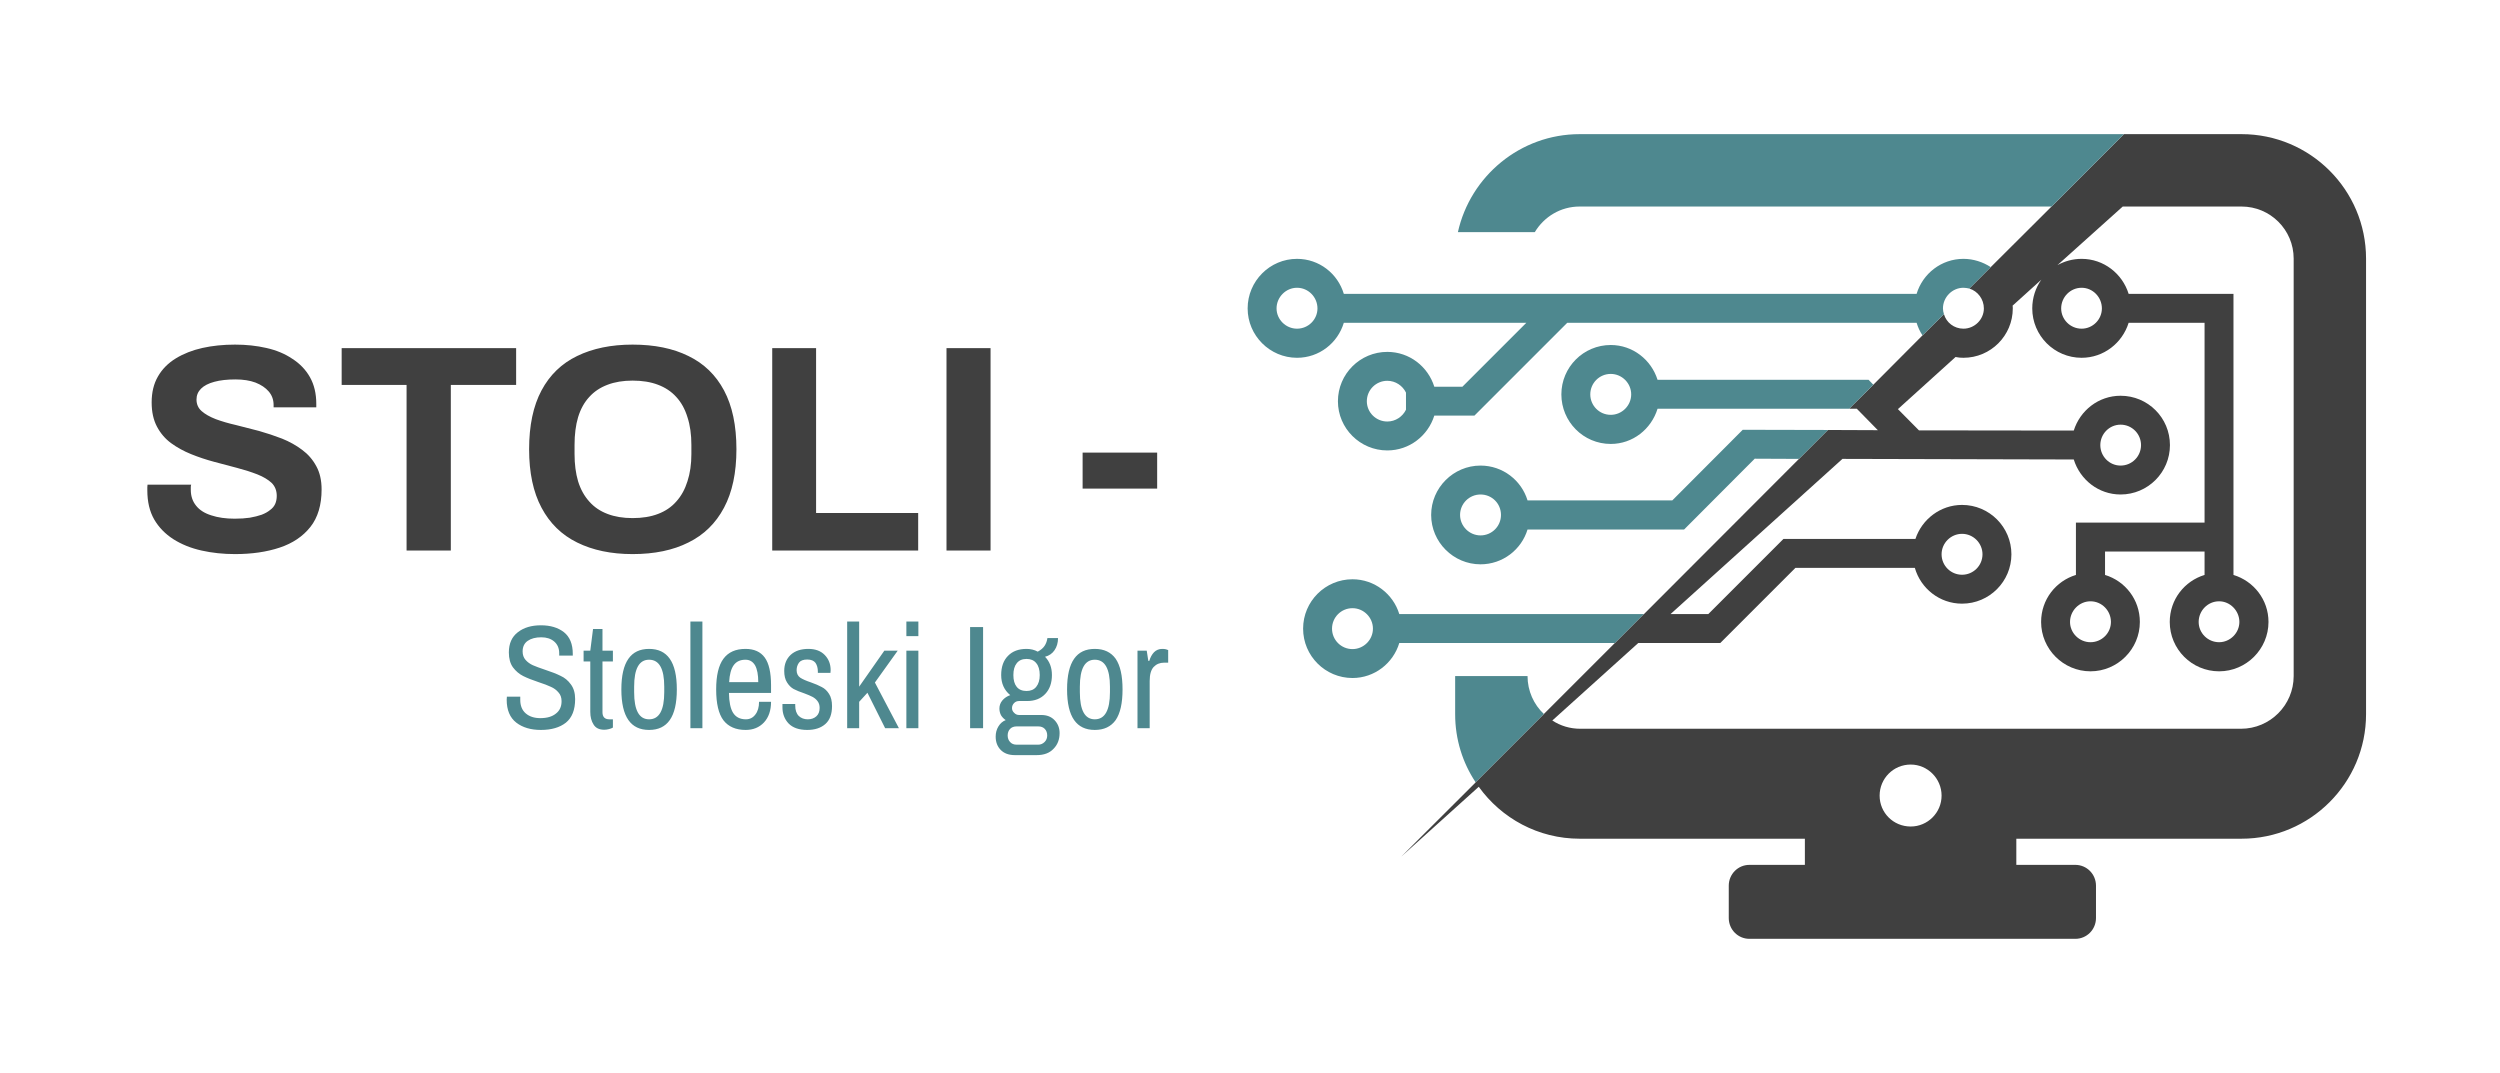 <svg xmlns="http://www.w3.org/2000/svg" version="1.1" xmlns:xlink="http://www.w3.org/1999/xlink" viewBox="0 0 12.71 5.454"><g transform="matrix(1,0,0,1,0.681,1.752)"><g clip-path="url(#SvgjsClipPath1001)"><g clip-path="url(#SvgjsClipPath100071217def-80c1-4035-880c-e3f34131b8bf)"><path d=" M 10.715 -1.07 L 10.117 -1.07 L 9.749 -0.702 L 9.44 -0.394 L 9.44 -0.394 L 9.331 -0.285 C 9.374 -0.272 9.405 -0.231 9.405 -0.184 C 9.405 -0.128 9.358 -0.081 9.301 -0.081 C 9.254 -0.081 9.214 -0.112 9.202 -0.155 L 9.093 -0.047 L 8.843 0.204 L 8.72 0.326 L 8.759 0.326 L 8.858 0.427 L 8.866 0.435 L 8.849 0.435 L 8.612 0.434 L 8.612 0.434 L 8.465 0.581 L 7.677 1.37 L 7.676 1.37 L 7.529 1.517 L 7.168 1.878 L 7.168 1.878 L 6.821 2.225 L 6.821 2.226 L 6.443 2.603 L 6.837 2.248 C 6.952 2.408 7.139 2.512 7.35 2.512 L 8.495 2.512 L 8.495 2.645 L 8.213 2.645 C 8.155 2.645 8.108 2.692 8.108 2.751 L 8.108 2.915 C 8.108 2.974 8.155 3.021 8.213 3.021 L 9.87 3.021 C 9.928 3.021 9.975 2.974 9.975 2.915 L 9.975 2.751 C 9.975 2.692 9.928 2.645 9.87 2.645 L 9.57 2.645 L 9.57 2.512 L 10.715 2.512 C 11.064 2.512 11.348 2.228 11.348 1.879 L 11.348 -0.437 C 11.348 -0.787 11.064 -1.07 10.715 -1.07 Z M 9.033 2.45 C 8.945 2.45 8.875 2.38 8.875 2.293 C 8.875 2.206 8.945 2.135 9.033 2.135 C 9.119 2.135 9.19 2.206 9.19 2.293 C 9.19 2.38 9.119 2.45 9.033 2.45 Z M 10.98 1.685 C 10.98 1.833 10.86 1.953 10.712 1.953 L 7.353 1.953 C 7.301 1.953 7.252 1.938 7.211 1.911 L 7.648 1.517 L 8.065 1.517 L 8.447 1.135 L 9.054 1.135 C 9.084 1.24 9.18 1.317 9.294 1.317 C 9.433 1.317 9.545 1.204 9.545 1.066 C 9.545 0.928 9.433 0.815 9.294 0.815 C 9.184 0.815 9.09 0.888 9.057 0.988 L 8.386 0.988 L 8.004 1.37 L 7.812 1.37 L 8.686 0.581 L 9.862 0.584 C 9.894 0.687 9.988 0.762 10.1 0.762 C 10.239 0.762 10.351 0.649 10.351 0.511 C 10.351 0.372 10.239 0.26 10.1 0.26 C 9.988 0.26 9.894 0.335 9.862 0.437 L 9.075 0.436 L 8.968 0.328 L 9.261 0.063 C 9.274 0.066 9.288 0.067 9.301 0.067 C 9.44 0.067 9.552 -0.046 9.552 -0.184 C 9.552 -0.189 9.552 -0.194 9.551 -0.198 L 9.697 -0.33 C 9.668 -0.289 9.651 -0.238 9.651 -0.184 C 9.651 -0.046 9.763 0.067 9.902 0.067 C 10.014 0.067 10.109 -0.008 10.141 -0.111 L 10.527 -0.111 L 10.527 0.905 L 9.873 0.905 L 9.873 1.171 C 9.771 1.202 9.696 1.296 9.696 1.41 C 9.696 1.548 9.809 1.661 9.947 1.661 C 10.085 1.661 10.198 1.548 10.198 1.41 C 10.198 1.296 10.123 1.202 10.021 1.171 L 10.021 1.052 L 10.527 1.052 L 10.527 1.171 C 10.425 1.202 10.35 1.296 10.35 1.41 C 10.35 1.548 10.462 1.661 10.601 1.661 C 10.739 1.661 10.852 1.548 10.852 1.41 C 10.852 1.296 10.776 1.202 10.674 1.171 L 10.674 -0.258 L 10.141 -0.258 C 10.109 -0.361 10.014 -0.436 9.902 -0.436 C 9.857 -0.436 9.815 -0.424 9.779 -0.404 L 10.111 -0.702 L 10.715 -0.702 C 10.861 -0.702 10.98 -0.584 10.98 -0.437 L 10.98 1.685 L 10.98 1.685 Z M 9.19 1.066 C 9.19 1.009 9.237 0.962 9.294 0.962 C 9.351 0.962 9.398 1.009 9.398 1.066 C 9.398 1.124 9.351 1.17 9.294 1.17 C 9.237 1.17 9.19 1.124 9.19 1.066 Z M 9.997 0.511 C 9.997 0.454 10.043 0.407 10.1 0.407 C 10.158 0.407 10.204 0.454 10.204 0.511 C 10.204 0.568 10.158 0.615 10.1 0.615 C 10.043 0.615 9.997 0.568 9.997 0.511 Z M 9.798 -0.184 C 9.798 -0.241 9.844 -0.289 9.902 -0.289 C 9.959 -0.289 10.005 -0.241 10.005 -0.184 C 10.005 -0.128 9.959 -0.081 9.902 -0.081 C 9.844 -0.081 9.798 -0.128 9.798 -0.184 Z M 10.601 1.305 C 10.657 1.305 10.704 1.353 10.704 1.41 C 10.704 1.466 10.657 1.513 10.601 1.513 C 10.543 1.513 10.497 1.466 10.497 1.41 C 10.497 1.353 10.543 1.305 10.601 1.305 Z M 10.051 1.41 C 10.051 1.466 10.005 1.513 9.947 1.513 C 9.89 1.513 9.843 1.466 9.843 1.41 C 9.843 1.353 9.89 1.305 9.947 1.305 C 10.005 1.305 10.051 1.353 10.051 1.41 Z" fill="#404040" transform="matrix(1,0,0,1,0,0)" fill-rule="nonzero"></path></g><g clip-path="url(#SvgjsClipPath100071217def-80c1-4035-880c-e3f34131b8bf)"><path d=" M 6.717 1.685 L 6.717 1.879 C 6.717 2.007 6.755 2.126 6.821 2.225 L 7.168 1.878 C 7.117 1.83 7.085 1.761 7.085 1.685 L 6.717 1.685 L 6.717 1.685 Z" fill="#4e888f" transform="matrix(1,0,0,1,0,0)" fill-rule="nonzero"></path></g><g clip-path="url(#SvgjsClipPath100071217def-80c1-4035-880c-e3f34131b8bf)"><path d=" M 6.195 1.193 C 6.057 1.193 5.944 1.305 5.944 1.444 C 5.944 1.583 6.057 1.695 6.195 1.695 C 6.307 1.695 6.402 1.62 6.433 1.517 L 7.529 1.517 L 7.676 1.37 L 6.433 1.37 C 6.402 1.268 6.307 1.193 6.195 1.193 Z M 6.195 1.548 C 6.137 1.548 6.091 1.501 6.091 1.444 C 6.091 1.387 6.137 1.34 6.195 1.34 C 6.252 1.34 6.299 1.387 6.299 1.444 C 6.299 1.501 6.252 1.548 6.195 1.548 Z" fill="#4e888f" transform="matrix(1,0,0,1,0,0)" fill-rule="nonzero"></path></g><g clip-path="url(#SvgjsClipPath100071217def-80c1-4035-880c-e3f34131b8bf)"><path d=" M 7.821 0.792 L 7.085 0.792 C 7.054 0.69 6.959 0.615 6.846 0.615 C 6.708 0.615 6.595 0.728 6.595 0.866 C 6.595 1.004 6.708 1.117 6.846 1.117 C 6.959 1.117 7.054 1.042 7.085 0.94 L 7.881 0.94 L 8.24 0.58 L 8.465 0.581 L 8.612 0.434 L 8.179 0.433 L 7.821 0.792 Z M 6.846 0.97 C 6.789 0.97 6.742 0.923 6.742 0.866 C 6.742 0.808 6.789 0.762 6.846 0.762 C 6.904 0.762 6.95 0.808 6.95 0.866 C 6.95 0.923 6.904 0.97 6.846 0.97 Z" fill="#4e888f" transform="matrix(1,0,0,1,0,0)" fill-rule="nonzero"></path></g><g clip-path="url(#SvgjsClipPath100071217def-80c1-4035-880c-e3f34131b8bf)"><path d=" M 7.746 0.179 C 7.714 0.077 7.62 0.002 7.508 0.002 C 7.369 0.002 7.257 0.115 7.257 0.253 C 7.257 0.392 7.369 0.505 7.508 0.505 C 7.62 0.505 7.714 0.43 7.746 0.326 L 8.72 0.326 L 8.843 0.204 L 8.819 0.179 C 8.819 0.179 7.746 0.179 7.746 0.179 Z M 7.508 0.357 C 7.45 0.357 7.404 0.31 7.404 0.253 C 7.404 0.196 7.45 0.149 7.508 0.149 C 7.565 0.149 7.612 0.196 7.612 0.253 C 7.612 0.31 7.565 0.357 7.508 0.357 Z" fill="#4e888f" transform="matrix(1,0,0,1,0,0)" fill-rule="nonzero"></path></g><g clip-path="url(#SvgjsClipPath100071217def-80c1-4035-880c-e3f34131b8bf)"><path d=" M 9.063 -0.258 L 6.151 -0.258 C 6.12 -0.361 6.026 -0.436 5.913 -0.436 C 5.775 -0.436 5.662 -0.323 5.662 -0.184 C 5.662 -0.046 5.775 0.067 5.913 0.067 C 6.026 0.067 6.12 -0.008 6.151 -0.111 L 7.079 -0.111 L 6.754 0.214 L 6.611 0.214 C 6.579 0.112 6.485 0.037 6.372 0.037 C 6.234 0.037 6.121 0.149 6.121 0.288 C 6.121 0.426 6.234 0.538 6.372 0.538 C 6.485 0.538 6.579 0.463 6.611 0.361 L 6.815 0.361 L 7.287 -0.111 L 9.063 -0.111 C 9.07 -0.088 9.08 -0.066 9.093 -0.047 L 9.202 -0.155 C 9.199 -0.164 9.197 -0.174 9.197 -0.184 C 9.197 -0.241 9.244 -0.289 9.301 -0.289 C 9.311 -0.289 9.321 -0.287 9.331 -0.285 L 9.44 -0.394 C 9.4 -0.42 9.352 -0.436 9.301 -0.436 C 9.189 -0.436 9.094 -0.361 9.063 -0.258 Z M 5.913 -0.081 C 5.856 -0.081 5.809 -0.128 5.809 -0.184 C 5.809 -0.241 5.856 -0.289 5.913 -0.289 C 5.971 -0.289 6.017 -0.241 6.017 -0.184 C 6.017 -0.128 5.971 -0.081 5.913 -0.081 Z M 6.467 0.331 C 6.45 0.366 6.414 0.391 6.372 0.391 C 6.315 0.391 6.268 0.345 6.268 0.288 C 6.268 0.23 6.315 0.184 6.372 0.184 C 6.414 0.184 6.45 0.209 6.467 0.244 L 6.467 0.331 Z" fill="#4e888f" transform="matrix(1,0,0,1,0,0)" fill-rule="nonzero"></path></g><g clip-path="url(#SvgjsClipPath100071217def-80c1-4035-880c-e3f34131b8bf)"><path d=" M 7.35 -1.07 C 7.048 -1.07 6.794 -0.856 6.731 -0.572 L 7.122 -0.572 C 7.169 -0.65 7.253 -0.702 7.35 -0.702 L 9.749 -0.702 L 10.117 -1.07 L 7.35 -1.07 Z" fill="#4e888f" transform="matrix(1,0,0,1,0,0)" fill-rule="nonzero"></path></g></g><g><path d=" M 0.514 1.065 Q 0.424 1.065 0.344 1.047 Q 0.263 1.029 0.2 0.989 Q 0.138 0.949 0.103 0.889 Q 0.068 0.828 0.068 0.741 Q 0.068 0.733 0.068 0.725 Q 0.068 0.717 0.069 0.712 L 0.291 0.712 Q 0.289 0.717 0.289 0.724 Q 0.289 0.732 0.289 0.738 Q 0.289 0.786 0.316 0.819 Q 0.342 0.852 0.393 0.868 Q 0.444 0.885 0.512 0.885 Q 0.555 0.885 0.589 0.88 Q 0.623 0.874 0.649 0.865 Q 0.675 0.855 0.692 0.841 Q 0.71 0.828 0.718 0.81 Q 0.726 0.792 0.726 0.769 Q 0.726 0.729 0.7 0.703 Q 0.673 0.678 0.628 0.66 Q 0.582 0.642 0.525 0.627 Q 0.468 0.612 0.408 0.596 Q 0.348 0.58 0.291 0.557 Q 0.234 0.534 0.189 0.501 Q 0.144 0.468 0.117 0.417 Q 0.09 0.366 0.09 0.294 Q 0.09 0.217 0.122 0.162 Q 0.154 0.106 0.213 0.07 Q 0.272 0.034 0.348 0.017 Q 0.424 0 0.514 0 Q 0.599 0 0.673 0.017 Q 0.749 0.034 0.805 0.072 Q 0.863 0.109 0.895 0.166 Q 0.927 0.223 0.927 0.301 L 0.927 0.319 L 0.71 0.319 L 0.71 0.307 Q 0.71 0.267 0.685 0.238 Q 0.661 0.21 0.618 0.193 Q 0.575 0.177 0.516 0.177 Q 0.453 0.177 0.409 0.189 Q 0.364 0.201 0.341 0.224 Q 0.318 0.247 0.318 0.279 Q 0.318 0.315 0.344 0.338 Q 0.37 0.361 0.416 0.379 Q 0.462 0.396 0.519 0.409 Q 0.576 0.423 0.636 0.439 Q 0.696 0.456 0.753 0.478 Q 0.81 0.501 0.855 0.535 Q 0.9 0.568 0.927 0.618 Q 0.954 0.667 0.954 0.736 Q 0.954 0.855 0.897 0.927 Q 0.84 0.999 0.741 1.032 Q 0.642 1.065 0.514 1.065 M 1.386 1.047 L 1.386 0.205 L 1.056 0.205 L 1.056 0.018 L 1.943 0.018 L 1.943 0.205 L 1.611 0.205 L 1.611 1.047 L 1.386 1.047 M 2.535 1.065 Q 2.372 1.065 2.253 1.006 Q 2.135 0.948 2.072 0.829 Q 2.009 0.711 2.009 0.532 Q 2.009 0.351 2.072 0.233 Q 2.135 0.115 2.253 0.058 Q 2.372 0 2.535 0 Q 2.702 0 2.819 0.058 Q 2.937 0.115 3 0.233 Q 3.063 0.351 3.063 0.532 Q 3.063 0.711 3 0.829 Q 2.937 0.948 2.819 1.006 Q 2.702 1.065 2.535 1.065 M 2.535 0.882 Q 2.609 0.882 2.664 0.861 Q 2.72 0.84 2.757 0.798 Q 2.795 0.756 2.814 0.695 Q 2.834 0.634 2.834 0.556 L 2.834 0.51 Q 2.834 0.43 2.814 0.369 Q 2.795 0.307 2.757 0.266 Q 2.72 0.225 2.664 0.204 Q 2.609 0.183 2.535 0.183 Q 2.463 0.183 2.408 0.204 Q 2.352 0.225 2.315 0.266 Q 2.277 0.307 2.258 0.369 Q 2.24 0.43 2.24 0.51 L 2.24 0.556 Q 2.24 0.634 2.258 0.695 Q 2.277 0.756 2.315 0.798 Q 2.352 0.84 2.408 0.861 Q 2.463 0.882 2.535 0.882 M 3.245 1.047 L 3.245 0.018 L 3.468 0.018 L 3.468 0.856 L 3.987 0.856 L 3.987 1.047 L 3.245 1.047 M 4.131 1.047 L 4.131 0.018 L 4.355 0.018 L 4.355 1.047 L 4.131 1.047 M 4.823 0.732 L 4.823 0.549 L 5.202 0.549 L 5.202 0.732 L 4.823 0.732" fill="#404040" fill-rule="nonzero"></path></g><g><path d=" M 1.944 1.922 Q 1.895 1.884 1.895 1.805 L 1.896 1.79 L 1.964 1.79 L 1.964 1.806 Q 1.964 1.851 1.992 1.875 Q 2.02 1.899 2.066 1.899 Q 2.117 1.899 2.145 1.876 Q 2.174 1.854 2.174 1.813 Q 2.174 1.785 2.158 1.768 Q 2.143 1.75 2.12 1.74 Q 2.097 1.729 2.057 1.716 Q 2.009 1.7 1.979 1.685 Q 1.949 1.67 1.927 1.641 Q 1.906 1.612 1.906 1.565 Q 1.906 1.497 1.952 1.462 Q 1.997 1.427 2.069 1.427 Q 2.141 1.427 2.186 1.462 Q 2.231 1.498 2.231 1.572 L 2.231 1.581 L 2.162 1.581 L 2.162 1.569 Q 2.162 1.531 2.136 1.509 Q 2.111 1.488 2.071 1.488 Q 2.028 1.488 2.002 1.506 Q 1.976 1.524 1.976 1.56 Q 1.976 1.586 1.991 1.603 Q 2.006 1.62 2.028 1.63 Q 2.051 1.64 2.09 1.653 Q 2.139 1.669 2.169 1.684 Q 2.2 1.698 2.221 1.727 Q 2.243 1.756 2.243 1.802 Q 2.243 1.884 2.196 1.922 Q 2.149 1.959 2.069 1.959 Q 1.992 1.959 1.944 1.922 M 2.337 1.932 Q 2.32 1.906 2.32 1.867 L 2.32 1.611 L 2.286 1.611 L 2.286 1.556 L 2.32 1.556 L 2.334 1.446 L 2.382 1.446 L 2.382 1.556 L 2.435 1.556 L 2.435 1.611 L 2.382 1.611 L 2.382 1.869 Q 2.382 1.905 2.417 1.905 L 2.435 1.905 L 2.435 1.947 Q 2.427 1.952 2.414 1.955 Q 2.402 1.958 2.391 1.958 Q 2.353 1.958 2.337 1.932 M 2.514 1.909 Q 2.478 1.858 2.478 1.753 Q 2.478 1.648 2.514 1.597 Q 2.549 1.547 2.619 1.547 Q 2.689 1.547 2.724 1.597 Q 2.76 1.648 2.76 1.753 Q 2.76 1.858 2.724 1.909 Q 2.689 1.959 2.619 1.959 Q 2.549 1.959 2.514 1.909 M 2.696 1.767 L 2.696 1.739 Q 2.696 1.602 2.619 1.602 Q 2.543 1.602 2.543 1.739 L 2.543 1.767 Q 2.543 1.905 2.619 1.905 Q 2.696 1.905 2.696 1.767 M 2.829 1.408 L 2.89 1.408 L 2.89 1.95 L 2.829 1.95 L 2.829 1.408 M 2.997 1.91 Q 2.96 1.861 2.96 1.753 Q 2.96 1.647 2.997 1.597 Q 3.034 1.547 3.109 1.547 Q 3.175 1.547 3.207 1.591 Q 3.239 1.635 3.239 1.732 L 3.239 1.771 L 3.025 1.771 Q 3.026 1.84 3.046 1.872 Q 3.067 1.905 3.111 1.905 Q 3.141 1.905 3.159 1.881 Q 3.178 1.857 3.178 1.816 L 3.239 1.816 Q 3.239 1.882 3.203 1.921 Q 3.167 1.959 3.11 1.959 Q 3.035 1.959 2.997 1.91 M 3.174 1.716 Q 3.174 1.66 3.158 1.631 Q 3.141 1.602 3.109 1.602 Q 3.069 1.602 3.049 1.63 Q 3.029 1.658 3.026 1.716 L 3.174 1.716 M 3.328 1.926 Q 3.297 1.893 3.297 1.844 Q 3.297 1.835 3.297 1.831 Q 3.297 1.828 3.297 1.827 L 3.362 1.827 L 3.362 1.835 Q 3.362 1.87 3.38 1.888 Q 3.398 1.905 3.426 1.905 Q 3.452 1.905 3.469 1.89 Q 3.486 1.875 3.486 1.847 Q 3.486 1.826 3.475 1.812 Q 3.465 1.799 3.45 1.791 Q 3.435 1.783 3.408 1.773 Q 3.375 1.762 3.354 1.751 Q 3.334 1.74 3.32 1.717 Q 3.306 1.695 3.306 1.659 Q 3.306 1.608 3.339 1.577 Q 3.372 1.547 3.429 1.547 Q 3.482 1.547 3.512 1.578 Q 3.542 1.609 3.542 1.655 L 3.541 1.669 L 3.477 1.669 L 3.477 1.662 Q 3.477 1.636 3.465 1.618 Q 3.452 1.601 3.423 1.601 Q 3.393 1.601 3.381 1.617 Q 3.369 1.634 3.369 1.655 Q 3.369 1.68 3.387 1.693 Q 3.405 1.705 3.441 1.717 Q 3.475 1.729 3.497 1.741 Q 3.519 1.752 3.534 1.776 Q 3.549 1.799 3.549 1.838 Q 3.549 1.899 3.515 1.929 Q 3.481 1.959 3.423 1.959 Q 3.36 1.959 3.328 1.926 M 3.626 1.408 L 3.687 1.408 L 3.687 1.739 L 3.815 1.556 L 3.883 1.556 L 3.767 1.718 L 3.889 1.95 L 3.819 1.95 L 3.729 1.77 L 3.687 1.816 L 3.687 1.95 L 3.626 1.95 L 3.626 1.408 M 3.927 1.408 L 3.988 1.408 L 3.988 1.482 L 3.927 1.482 L 3.927 1.408 M 3.927 1.556 L 3.988 1.556 L 3.988 1.95 L 3.927 1.95 L 3.927 1.556 M 4.251 1.436 L 4.317 1.436 L 4.317 1.95 L 4.251 1.95 L 4.251 1.436 M 4.406 2.06 Q 4.381 2.034 4.381 1.993 Q 4.381 1.964 4.395 1.941 Q 4.409 1.918 4.432 1.909 Q 4.417 1.899 4.408 1.884 Q 4.4 1.868 4.4 1.85 Q 4.4 1.827 4.415 1.809 Q 4.43 1.791 4.455 1.782 Q 4.409 1.744 4.409 1.68 Q 4.409 1.617 4.444 1.582 Q 4.478 1.547 4.538 1.547 Q 4.569 1.547 4.595 1.561 Q 4.619 1.548 4.63 1.531 Q 4.641 1.514 4.644 1.492 L 4.698 1.492 Q 4.698 1.528 4.68 1.554 Q 4.663 1.579 4.632 1.587 Q 4.667 1.623 4.667 1.68 Q 4.667 1.74 4.633 1.776 Q 4.599 1.812 4.541 1.812 L 4.5 1.812 Q 4.485 1.812 4.475 1.822 Q 4.464 1.833 4.464 1.848 Q 4.464 1.862 4.475 1.872 Q 4.485 1.883 4.5 1.883 L 4.613 1.883 Q 4.655 1.883 4.68 1.909 Q 4.706 1.936 4.706 1.975 Q 4.706 2.024 4.675 2.055 Q 4.645 2.087 4.59 2.087 L 4.478 2.087 Q 4.432 2.087 4.406 2.06 M 4.587 1.74 Q 4.605 1.718 4.605 1.68 Q 4.605 1.64 4.587 1.619 Q 4.57 1.598 4.538 1.598 Q 4.505 1.598 4.488 1.62 Q 4.471 1.641 4.471 1.68 Q 4.471 1.719 4.488 1.74 Q 4.505 1.761 4.538 1.761 Q 4.57 1.761 4.587 1.74 M 4.597 2.034 Q 4.616 2.034 4.63 2.02 Q 4.643 2.007 4.643 1.987 Q 4.643 1.967 4.631 1.954 Q 4.619 1.941 4.597 1.941 L 4.488 1.941 Q 4.466 1.941 4.454 1.954 Q 4.442 1.967 4.442 1.987 Q 4.442 2.007 4.454 2.02 Q 4.466 2.034 4.488 2.034 L 4.597 2.034 M 4.78 1.909 Q 4.744 1.858 4.744 1.753 Q 4.744 1.648 4.78 1.597 Q 4.815 1.547 4.885 1.547 Q 4.955 1.547 4.991 1.597 Q 5.026 1.648 5.026 1.753 Q 5.026 1.858 4.991 1.909 Q 4.955 1.959 4.885 1.959 Q 4.815 1.959 4.78 1.909 M 4.962 1.767 L 4.962 1.739 Q 4.962 1.602 4.885 1.602 Q 4.809 1.602 4.809 1.739 L 4.809 1.767 Q 4.809 1.905 4.885 1.905 Q 4.962 1.905 4.962 1.767 M 5.102 1.556 L 5.149 1.556 L 5.157 1.608 L 5.162 1.608 Q 5.17 1.581 5.186 1.564 Q 5.203 1.547 5.228 1.547 Q 5.239 1.547 5.247 1.549 Q 5.255 1.552 5.258 1.553 L 5.258 1.617 L 5.237 1.617 Q 5.205 1.617 5.184 1.639 Q 5.164 1.661 5.164 1.71 L 5.164 1.95 L 5.102 1.95 L 5.102 1.556" fill="#4e888f" fill-rule="nonzero"></path></g></g><defs><clipPath id="SvgjsClipPath1001"><path d=" M 5.662 -1.07 h 5.686 v 4.091 h -5.686 Z"></path></clipPath><clipPath id="SvgjsClipPath100071217def-80c1-4035-880c-e3f34131b8bf"><path d=" M 5.662 -1.07 L 11.348 -1.07 L 11.348 3.021 L 5.662 3.021 Z"></path></clipPath></defs></svg>